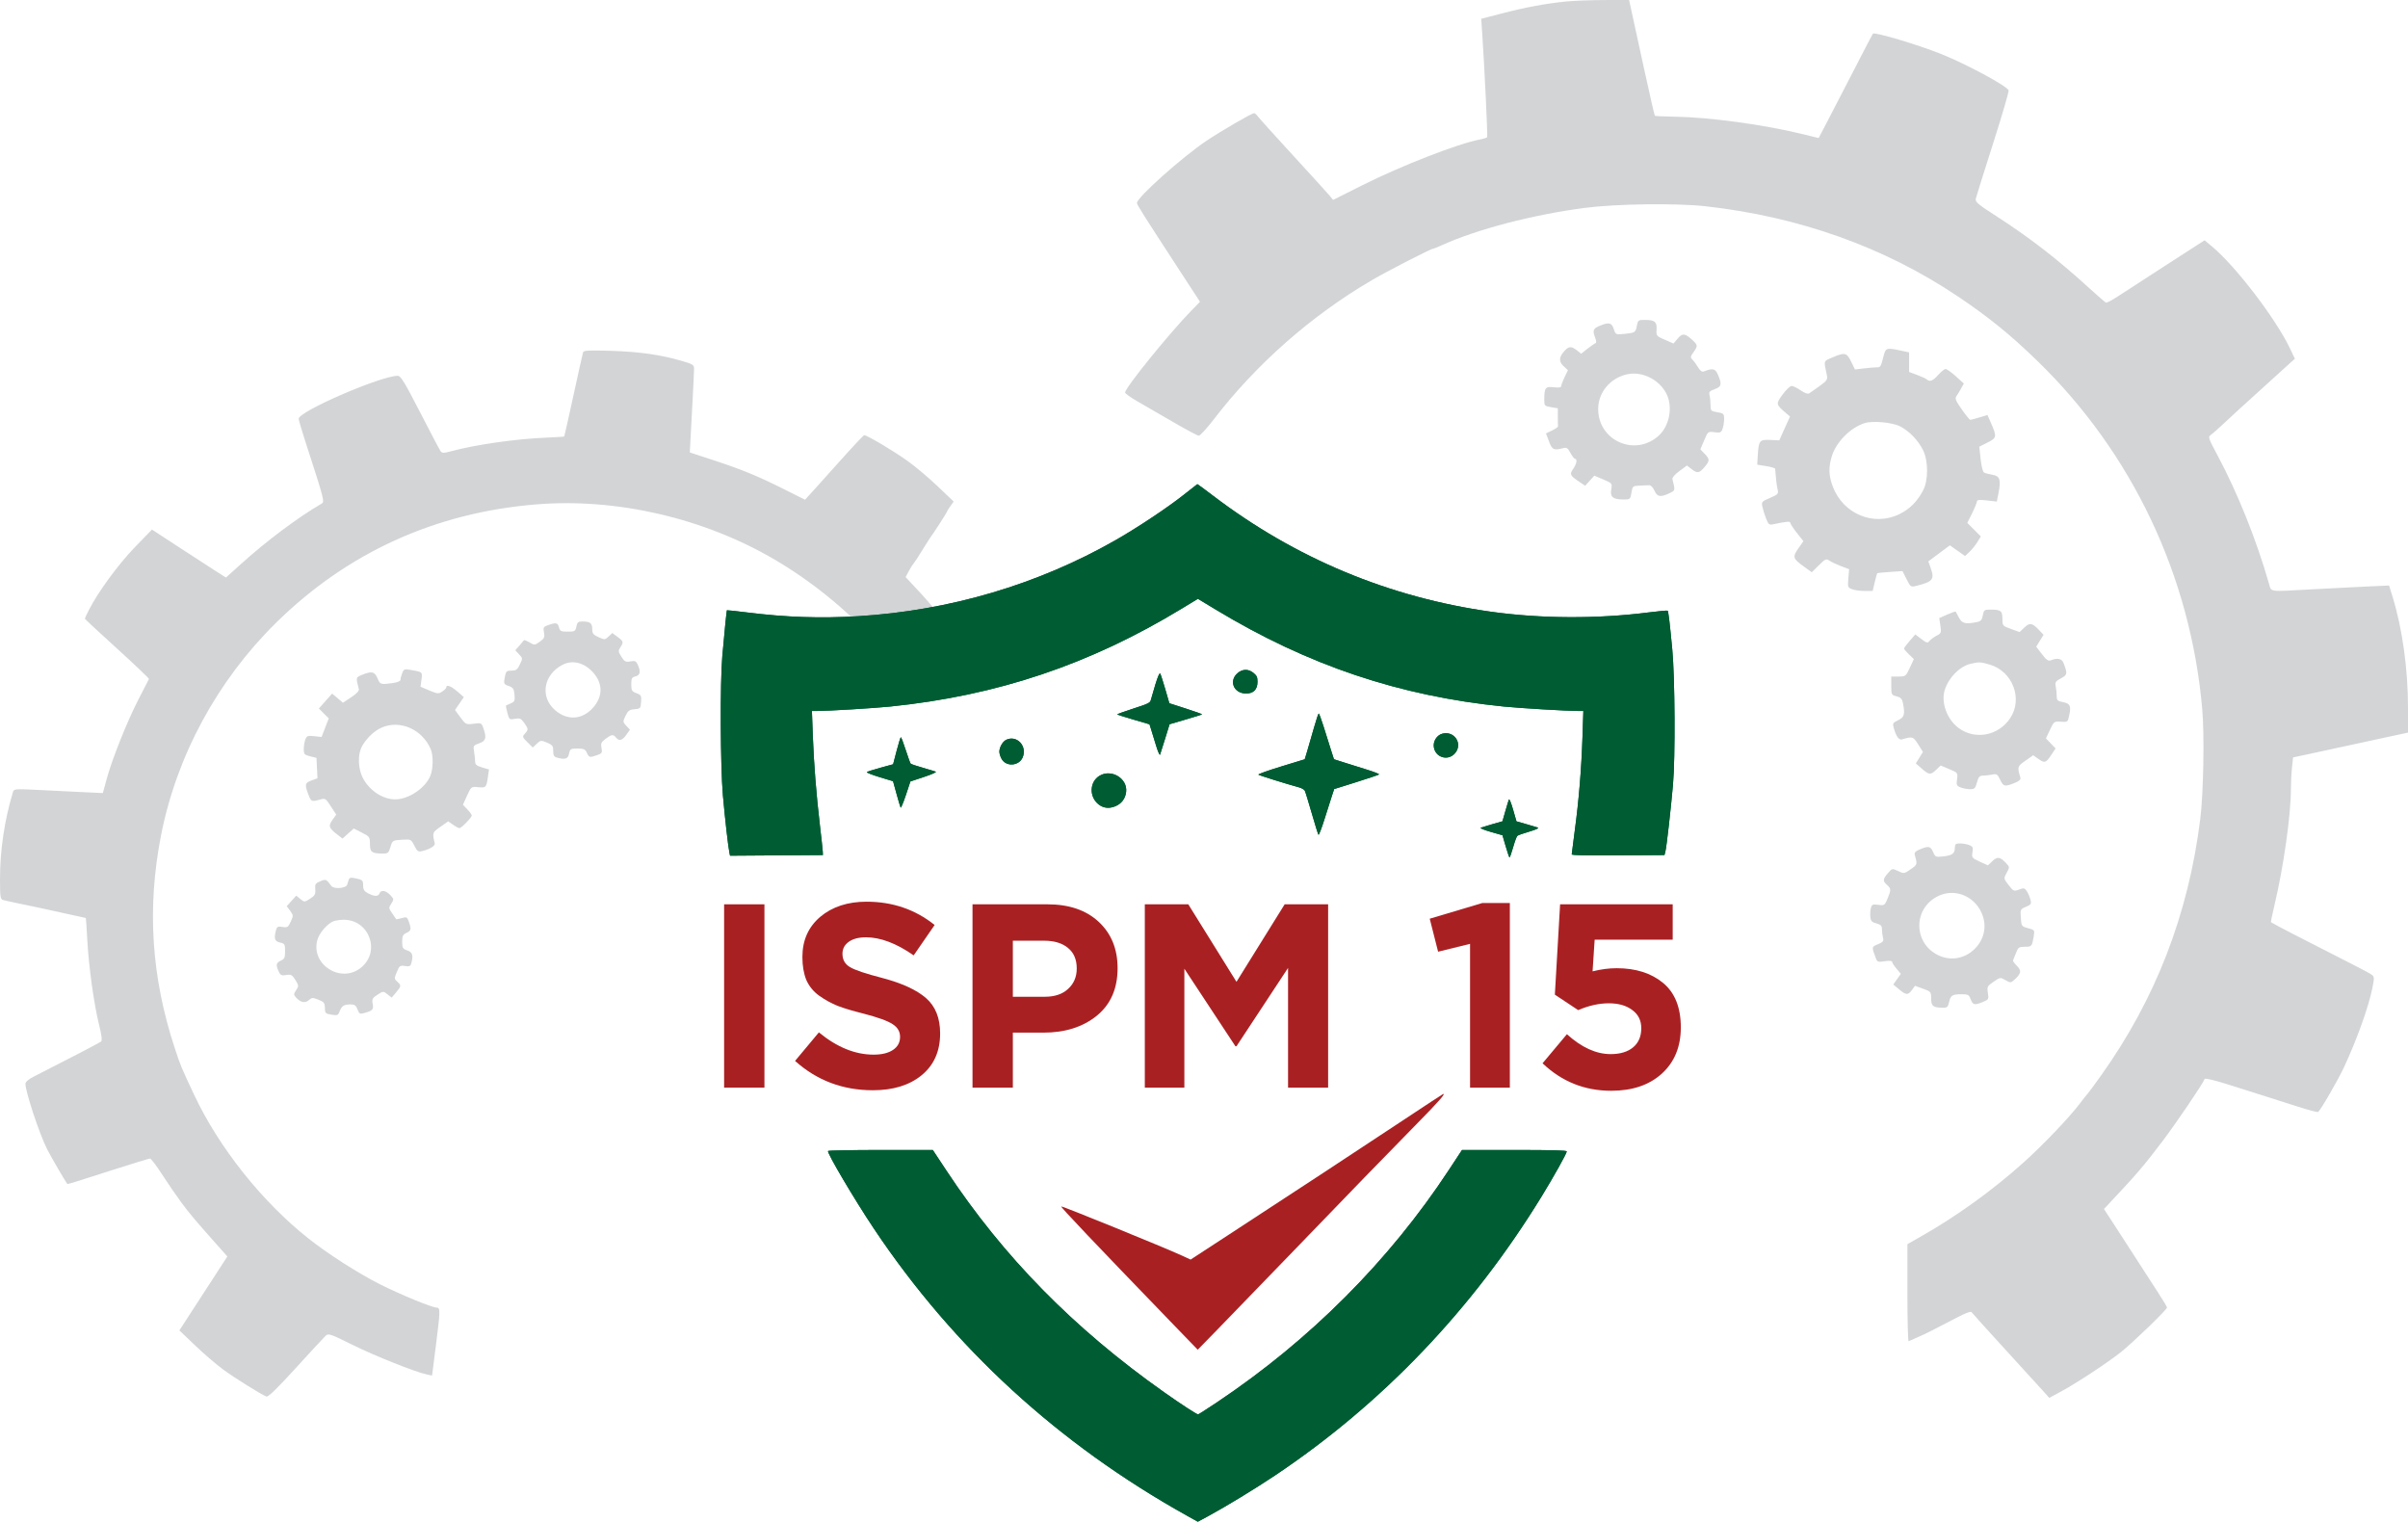 <svg width="204" height="129" viewBox="0 0 204 129" fill="none" xmlns="http://www.w3.org/2000/svg">
<g clip-path="url(#clip0_1835_1633)">
<path opacity="0.5" fill-rule="evenodd" clip-rule="evenodd" d="M132.693 0.125C131 0.29 129.184 0.628 127.184 1.15L125.485 1.593L125.579 2.971C125.759 5.611 126.041 11.526 125.99 11.617C125.963 11.667 125.696 11.754 125.399 11.81C123.528 12.16 118.724 14.029 115.375 15.711L112.937 16.935L112.672 16.609C112.527 16.43 111.134 14.896 109.576 13.201C108.019 11.505 106.66 9.999 106.556 9.853C106.453 9.707 106.31 9.588 106.238 9.588C106.046 9.588 103.462 11.088 102.216 11.923C100.137 13.315 96.321 16.726 96.321 17.192C96.321 17.35 96.744 18.019 100.079 23.136L101.66 25.562L100.946 26.294C99.063 28.225 95.315 32.853 95.315 33.247C95.315 33.331 95.784 33.669 96.357 33.998C96.93 34.327 98.288 35.112 99.373 35.742C100.459 36.372 101.438 36.897 101.549 36.908C101.66 36.919 102.227 36.307 102.81 35.547C106.408 30.857 111.067 26.751 116.212 23.738C117.56 22.948 121.217 21.07 121.406 21.07C121.456 21.07 121.783 20.939 122.135 20.779C125.113 19.424 129.817 18.195 134.253 17.611C136.879 17.265 142.01 17.195 144.482 17.471C152.419 18.356 159.643 20.934 165.845 25.094C168.468 26.854 170.263 28.308 172.566 30.538C180.639 38.358 185.599 48.83 186.571 60.106C186.76 62.299 186.671 67.218 186.403 69.364C185.392 77.46 182.627 84.608 177.994 91.106C177.403 91.935 176.879 92.646 176.83 92.685C176.781 92.725 176.498 93.08 176.201 93.475C175.311 94.656 173.122 96.95 171.438 98.465C168.81 100.828 165.746 103.036 162.706 104.757L161.593 105.387L161.591 109.525C161.591 111.801 161.638 113.639 161.698 113.61C161.757 113.581 162.083 113.438 162.423 113.293C163.051 113.024 163.986 112.556 165.879 111.561C166.519 111.225 166.971 111.064 167.029 111.152C167.082 111.231 168.33 112.614 169.804 114.226C171.278 115.837 172.737 117.438 173.047 117.783L173.611 118.41L174.609 117.87C175.958 117.14 178.561 115.426 179.704 114.514C180.724 113.699 183.586 110.931 183.586 110.758C183.586 110.699 183.246 110.132 182.831 109.497C182.416 108.863 181.775 107.872 181.407 107.296C181.039 106.719 180.176 105.384 179.49 104.329L178.242 102.411L178.665 101.961C181.023 99.454 181.601 98.779 183.174 96.704C184.402 95.082 186.646 91.771 186.772 91.395C186.802 91.304 187.651 91.51 188.906 91.911C190.052 92.277 191.475 92.728 192.068 92.912C192.661 93.095 193.849 93.474 194.708 93.753C195.567 94.032 196.321 94.229 196.383 94.191C196.581 94.069 198.067 91.501 198.586 90.386C199.686 88.024 200.677 85.248 200.99 83.658C201.157 82.809 201.15 82.726 200.901 82.544C200.753 82.436 199.336 81.695 197.751 80.898C195.437 79.733 192.597 78.26 192.389 78.116C192.368 78.102 192.511 77.414 192.707 76.587C193.457 73.418 194.076 69.05 194.079 66.909C194.08 66.348 194.121 65.5 194.171 65.024L194.262 64.159L195.429 63.911C196.071 63.776 197.405 63.486 198.393 63.269C199.382 63.052 201.048 62.691 202.095 62.467L204 62.059V59.929C204 56.691 203.518 53.22 202.702 50.583L202.397 49.598L200.287 49.693C199.127 49.745 197.11 49.848 195.805 49.922C192.154 50.129 192.431 50.165 192.226 49.45C191.164 45.743 189.587 41.805 187.893 38.629C187.058 37.063 187.042 37.012 187.319 36.818C187.476 36.708 188.046 36.204 188.585 35.697C189.124 35.19 189.885 34.489 190.277 34.14C190.669 33.79 191.629 32.919 192.41 32.203C193.192 31.486 193.963 30.786 194.125 30.647L194.418 30.393L193.998 29.509C192.807 27.005 189.404 22.553 187.406 20.886L186.768 20.354L183.631 22.376C181.906 23.488 180.057 24.688 179.521 25.041C178.986 25.395 178.49 25.663 178.419 25.637C178.348 25.611 177.719 25.068 177.02 24.429C174.292 21.935 171.876 20.069 168.945 18.192C167.589 17.323 167.327 17.098 167.38 16.848C167.416 16.684 168.072 14.587 168.839 12.19C169.606 9.792 170.202 7.751 170.165 7.654C170.021 7.28 166.619 5.445 164.465 4.58C162.5 3.791 158.806 2.69 158.666 2.852C158.636 2.886 157.915 4.271 157.063 5.928C156.211 7.586 155.19 9.561 154.793 10.316L154.073 11.691L152.692 11.355C149.407 10.555 144.799 9.928 141.899 9.885C140.993 9.872 140.225 9.835 140.194 9.804C140.163 9.773 139.76 8.016 139.299 5.9C138.838 3.785 138.397 1.763 138.319 1.407C138.241 1.052 138.14 0.59 138.096 0.381L138.014 0L135.965 0.003C134.838 0.004 133.366 0.059 132.693 0.125ZM138.668 27.607C138.562 28.171 138.522 28.195 137.551 28.288C136.888 28.351 136.869 28.342 136.713 27.868C136.532 27.321 136.308 27.271 135.514 27.602C134.96 27.833 134.904 27.99 135.146 28.628C135.248 28.894 135.25 29.045 135.155 29.077C135.075 29.103 134.772 29.314 134.482 29.544L133.954 29.962L133.592 29.678C133.126 29.312 132.917 29.32 132.55 29.714C132.066 30.232 132.039 30.625 132.461 31.016L132.832 31.359L132.547 31.948C132.39 32.272 132.262 32.613 132.262 32.706C132.262 32.821 132.059 32.852 131.627 32.804C130.917 32.724 130.83 32.839 130.827 33.866C130.825 34.368 130.851 34.396 131.4 34.489L131.975 34.586V35.291C131.975 35.678 131.984 36.044 131.995 36.103C132.006 36.162 131.78 36.324 131.494 36.462L130.973 36.713L131.23 37.395C131.497 38.106 131.622 38.166 132.412 37.964C132.723 37.885 132.817 37.944 133.045 38.368C133.193 38.642 133.368 38.866 133.435 38.866C133.647 38.866 133.565 39.311 133.279 39.713C132.956 40.165 133.006 40.279 133.745 40.778L134.293 41.147L134.679 40.719L135.066 40.291L135.828 40.615C136.587 40.937 136.589 40.94 136.5 41.47C136.392 42.103 136.653 42.31 137.554 42.31C138.103 42.31 138.122 42.293 138.212 41.736C138.3 41.183 138.325 41.161 138.877 41.138C139.192 41.125 139.563 41.109 139.702 41.102C139.854 41.095 140.035 41.275 140.159 41.557C140.394 42.089 140.67 42.14 141.416 41.787C141.936 41.54 141.93 41.567 141.683 40.588C141.651 40.461 141.893 40.18 142.273 39.902L142.917 39.432L143.288 39.723C143.787 40.115 143.96 40.091 144.397 39.572C144.859 39.025 144.86 38.904 144.41 38.436L144.051 38.062L144.373 37.301C144.693 36.545 144.698 36.541 145.244 36.614C145.728 36.679 145.809 36.646 145.928 36.332C146.002 36.137 146.063 35.761 146.063 35.496C146.063 35.048 146.025 35.01 145.488 34.919C144.94 34.827 144.913 34.797 144.911 34.297C144.91 34.007 144.872 33.632 144.826 33.462C144.758 33.207 144.834 33.12 145.26 32.967C145.84 32.757 145.887 32.564 145.551 31.763C145.322 31.213 145.119 31.164 144.335 31.467C144.192 31.523 144.029 31.404 143.863 31.124C143.723 30.888 143.51 30.597 143.389 30.475C143.19 30.277 143.198 30.213 143.466 29.838C143.848 29.302 143.842 29.233 143.368 28.796C142.752 28.228 142.528 28.206 142.129 28.679L141.775 29.099L141.04 28.78C140.327 28.47 140.306 28.444 140.34 27.914C140.382 27.262 140.19 27.103 139.358 27.099C138.79 27.097 138.759 27.12 138.668 27.607ZM159.576 30.147C159.333 31.094 159.319 31.116 158.971 31.117C158.79 31.118 158.306 31.159 157.895 31.208L157.148 31.297L156.824 30.633C156.451 29.865 156.289 29.828 155.242 30.278C154.454 30.616 154.496 30.48 154.772 31.798C154.844 32.144 154.769 32.256 154.161 32.695C153.779 32.971 153.382 33.251 153.278 33.317C153.156 33.394 152.895 33.304 152.551 33.066C152.256 32.862 151.91 32.694 151.782 32.694C151.655 32.694 151.312 33.019 151.021 33.416C150.439 34.206 150.446 34.253 151.262 34.954L151.645 35.282L151.19 36.291L150.736 37.3L149.958 37.267C149.06 37.227 148.995 37.31 148.915 38.59L148.867 39.36L149.622 39.483C150.037 39.55 150.38 39.649 150.384 39.702C150.443 40.502 150.513 41.092 150.59 41.438C150.678 41.841 150.644 41.88 149.948 42.179C149.243 42.482 149.216 42.513 149.309 42.941C149.362 43.186 149.504 43.635 149.624 43.939C149.828 44.452 149.874 44.484 150.29 44.396C151.359 44.169 151.67 44.144 151.67 44.288C151.67 44.37 151.92 44.753 152.225 45.138L152.78 45.839L152.347 46.463C151.841 47.192 151.881 47.317 152.847 48.011L153.491 48.474L154.086 47.885C154.648 47.33 154.701 47.308 155.009 47.507C155.189 47.623 155.632 47.829 155.994 47.966L156.652 48.214L156.587 48.991C156.526 49.727 156.543 49.775 156.909 49.914C157.122 49.994 157.6 50.06 157.971 50.06H158.647L158.823 49.321C158.919 48.914 159.016 48.567 159.036 48.55C159.057 48.533 159.546 48.486 160.123 48.447L161.173 48.375L161.52 49.06C161.857 49.723 161.883 49.741 162.34 49.628C163.765 49.275 163.915 49.08 163.544 48.054L163.363 47.554L164.275 46.873L165.187 46.193L165.831 46.646L166.475 47.099L166.845 46.752C167.048 46.562 167.349 46.188 167.513 45.923L167.812 45.44L167.239 44.868L166.665 44.295L167.07 43.482C167.293 43.035 167.477 42.585 167.48 42.483C167.483 42.34 167.683 42.318 168.324 42.391L169.165 42.486L169.311 41.75C169.533 40.629 169.425 40.316 168.781 40.213C168.485 40.166 168.166 40.08 168.073 40.022C167.979 39.965 167.853 39.45 167.792 38.878L167.681 37.839L168.386 37.482C169.173 37.084 169.185 37 168.636 35.755L168.372 35.155L167.69 35.36C167.314 35.473 166.965 35.565 166.915 35.565C166.864 35.565 166.541 35.167 166.198 34.681C165.694 33.968 165.605 33.753 165.736 33.569C165.826 33.443 166.006 33.149 166.136 32.915L166.373 32.489L165.693 31.874C165.319 31.536 164.928 31.259 164.826 31.259C164.723 31.259 164.44 31.485 164.197 31.762C163.753 32.267 163.489 32.37 163.236 32.139C163.161 32.071 162.792 31.901 162.416 31.761L161.734 31.507V30.678V29.848L161.008 29.692C159.827 29.44 159.751 29.464 159.576 30.147ZM49.396 29.841C49.361 29.95 48.996 31.589 48.584 33.484C48.172 35.378 47.819 36.947 47.8 36.971C47.78 36.994 47.099 37.039 46.286 37.072C43.741 37.172 40.36 37.653 38.252 38.215C37.563 38.398 37.455 38.397 37.318 38.206C37.233 38.087 36.452 36.605 35.582 34.912C34.291 32.397 33.947 31.833 33.703 31.833C32.267 31.833 25.302 34.851 25.302 35.472C25.302 35.57 25.563 36.455 25.882 37.438C27.486 42.386 27.517 42.504 27.241 42.665C25.224 43.839 22.6 45.804 20.39 47.798L19.143 48.923L18.305 48.39C17.844 48.097 16.434 47.183 15.171 46.358L12.874 44.859L11.424 46.355C10.03 47.793 8.307 50.144 7.542 51.651C7.347 52.034 7.188 52.373 7.188 52.405C7.188 52.437 8.419 53.581 9.923 54.947C11.428 56.313 12.64 57.47 12.619 57.517C12.597 57.565 12.208 58.322 11.754 59.2C10.784 61.075 9.503 64.273 9.041 65.976L8.713 67.18L6.764 67.087C5.693 67.035 3.998 66.952 2.999 66.902C1.299 66.818 1.177 66.829 1.1 67.083C0.378 69.478 0 72.014 0 74.475C0 75.957 0.03 76.17 0.252 76.235C0.39 76.276 0.988 76.408 1.581 76.529C2.728 76.762 3.699 76.972 5.888 77.458C6.635 77.624 7.257 77.759 7.27 77.759C7.283 77.759 7.338 78.583 7.393 79.589C7.519 81.884 7.954 85.031 8.385 86.77C8.614 87.694 8.669 88.14 8.563 88.227C8.435 88.331 5.441 89.89 2.839 91.207C2.424 91.417 2.156 91.649 2.156 91.799C2.156 92.487 3.326 96.022 3.993 97.35C4.286 97.931 5.53 100.073 5.69 100.27C5.738 100.328 5.747 100.325 9.618 99.081C11.232 98.563 12.623 98.139 12.709 98.14C12.796 98.14 13.251 98.737 13.721 99.467C14.191 100.197 14.933 101.278 15.369 101.869C16.073 102.821 16.57 103.408 18.723 105.827L19.261 106.431L17.229 109.563L15.198 112.695L16.527 113.966C17.258 114.665 18.319 115.578 18.884 115.993C19.868 116.718 22.118 118.122 22.572 118.296C22.722 118.353 23.493 117.605 25.065 115.876C26.316 114.5 27.454 113.271 27.593 113.145C27.827 112.934 27.995 112.991 29.845 113.909C31.73 114.845 35.197 116.227 36.164 116.428L36.604 116.52L36.92 114.039C37.302 111.052 37.309 110.769 37.008 110.769C36.617 110.769 33.885 109.646 32.183 108.785C30.306 107.836 27.759 106.202 26.093 104.879C22.18 101.77 18.552 97.207 16.457 92.757C15.344 90.393 15.298 90.283 14.813 88.81C12.822 82.766 12.441 76.926 13.638 70.785C14.951 64.048 18.409 57.652 23.383 52.757C29.421 46.814 36.859 43.427 45.413 42.727C52.237 42.168 59.639 43.883 65.651 47.415C69.54 49.7 73.156 52.86 75.62 56.128C76.133 56.81 76.61 57.37 76.68 57.374C76.837 57.381 81.499 54.752 81.508 54.65C81.523 54.457 79.213 51.558 78.038 50.296L76.721 48.882L76.997 48.369C77.148 48.087 77.338 47.788 77.417 47.703C77.496 47.618 77.817 47.129 78.129 46.616C78.442 46.103 78.749 45.618 78.811 45.539C79.041 45.246 80.22 43.418 80.22 43.354C80.22 43.317 80.349 43.107 80.506 42.886L80.792 42.485L79.447 41.202C78.708 40.496 77.56 39.529 76.897 39.053C75.701 38.195 73.433 36.847 73.216 36.866C73.154 36.872 72.36 37.709 71.45 38.727C70.541 39.745 69.438 40.972 68.999 41.455L68.202 42.332L66.34 41.4C64.132 40.295 62.826 39.762 60.309 38.938L58.44 38.326L58.475 37.627C58.495 37.243 58.576 35.733 58.655 34.273C58.734 32.813 58.799 31.451 58.799 31.245C58.799 30.907 58.705 30.846 57.757 30.571C55.948 30.046 54.201 29.797 51.793 29.719C49.887 29.657 49.448 29.68 49.396 29.841ZM137.834 31.707C136.417 32.026 135.407 33.231 135.394 34.617C135.37 37.351 138.572 38.743 140.564 36.864C141.399 36.076 141.703 34.596 141.252 33.517C140.711 32.224 139.169 31.407 137.834 31.707ZM157.958 35.844C156.747 36.233 155.546 37.454 155.18 38.667C154.901 39.592 154.925 40.296 155.265 41.204C156.141 43.539 158.73 44.617 160.907 43.554C161.785 43.125 162.415 42.497 162.915 41.553C163.373 40.689 163.373 39.057 162.915 38.13C162.503 37.294 161.75 36.514 160.971 36.115C160.304 35.774 158.641 35.624 157.958 35.844ZM167.981 52.126C167.906 52.524 167.809 52.629 167.453 52.7C166.508 52.889 166.211 52.813 165.96 52.321C165.829 52.064 165.704 51.833 165.681 51.806C165.658 51.78 165.335 51.893 164.964 52.057L164.288 52.355L164.384 52.994C164.475 53.594 164.455 53.646 164.067 53.846C163.84 53.964 163.569 54.162 163.465 54.287C163.295 54.491 163.224 54.474 162.768 54.127L162.259 53.739L161.781 54.292C161.518 54.596 161.302 54.886 161.302 54.937C161.302 54.988 161.491 55.21 161.72 55.429L162.138 55.829L161.795 56.569C161.461 57.29 161.437 57.308 160.838 57.308H160.224V58.088C160.224 58.842 160.24 58.872 160.673 58.984C161.024 59.075 161.142 59.199 161.212 59.55C161.403 60.502 161.333 60.757 160.807 61.007C160.355 61.222 160.323 61.278 160.432 61.659C160.641 62.387 160.872 62.708 161.131 62.632C162.029 62.366 162.079 62.382 162.5 63.05L162.907 63.695L162.606 64.181L162.305 64.666L162.815 65.113C163.431 65.653 163.552 65.662 164.033 65.202L164.408 64.843L165.139 65.151C165.863 65.457 165.869 65.465 165.796 66.009C165.729 66.503 165.761 66.573 166.109 66.705C166.322 66.786 166.684 66.852 166.913 66.852C167.277 66.852 167.349 66.78 167.484 66.278C167.609 65.816 167.705 65.704 167.975 65.704C168.16 65.704 168.51 65.664 168.754 65.615C169.157 65.535 169.221 65.575 169.446 66.046C169.726 66.633 169.833 66.658 170.648 66.332C171.066 66.165 171.211 66.034 171.161 65.866C170.889 64.948 170.896 64.925 171.583 64.442L172.246 63.975L172.655 64.265C173.218 64.665 173.319 64.639 173.758 63.977L174.142 63.398L173.735 62.974L173.328 62.55L173.669 61.821C174.005 61.107 174.022 61.094 174.593 61.135C175.17 61.177 175.176 61.172 175.302 60.579C175.469 59.786 175.371 59.588 174.756 59.472C174.309 59.389 174.241 59.322 174.241 58.97C174.241 58.746 174.204 58.378 174.159 58.151C174.087 57.789 174.141 57.705 174.599 57.46C175.148 57.167 175.164 57.074 174.819 56.166C174.675 55.788 174.313 55.709 173.747 55.93C173.525 56.017 173.369 55.91 172.986 55.408L172.504 54.778L172.814 54.276L173.125 53.775L172.784 53.411C172.175 52.76 171.959 52.716 171.504 53.151L171.097 53.54L170.369 53.279C169.651 53.021 169.641 53.009 169.641 52.415C169.641 51.739 169.51 51.639 168.629 51.639C168.11 51.639 168.066 51.672 167.981 52.126ZM48.829 53.074C48.749 53.476 48.7 53.505 48.095 53.505C47.524 53.505 47.437 53.462 47.357 53.146C47.257 52.746 47.117 52.715 46.453 52.946C46.036 53.091 46.005 53.145 46.085 53.573C46.161 53.98 46.115 54.083 45.73 54.356C45.301 54.661 45.276 54.663 44.86 54.418C44.624 54.279 44.413 54.194 44.391 54.23C44.369 54.265 44.194 54.472 44.002 54.689L43.654 55.083L43.973 55.423C44.286 55.755 44.287 55.774 44.044 56.284C43.834 56.723 43.722 56.806 43.336 56.806C42.937 56.806 42.866 56.864 42.788 57.254C42.653 57.927 42.664 57.957 43.115 58.114C43.467 58.236 43.54 58.35 43.587 58.841C43.636 59.353 43.599 59.442 43.278 59.578C43.078 59.664 42.893 59.747 42.868 59.762C42.843 59.778 42.895 60.058 42.983 60.384C43.137 60.958 43.159 60.975 43.62 60.889C44.036 60.811 44.138 60.855 44.404 61.228C44.773 61.746 44.777 61.804 44.467 62.146C44.237 62.4 44.248 62.438 44.679 62.868L45.133 63.322L45.473 63.003C45.797 62.7 45.838 62.695 46.34 62.904C46.799 63.096 46.867 63.187 46.867 63.608C46.867 63.988 46.936 64.11 47.19 64.178C47.887 64.365 48.121 64.287 48.211 63.838C48.291 63.439 48.343 63.407 48.925 63.407C49.455 63.407 49.578 63.463 49.716 63.766C49.902 64.173 49.956 64.186 50.587 63.966C51 63.822 51.035 63.765 50.958 63.355C50.885 62.968 50.937 62.855 51.308 62.58C51.821 62.202 51.947 62.187 52.186 62.475C52.457 62.801 52.709 62.736 53.055 62.25L53.369 61.81L53.058 61.48C52.756 61.159 52.754 61.135 52.993 60.635C53.199 60.205 53.322 60.114 53.755 60.078C54.246 60.037 54.273 60.007 54.313 59.459C54.352 58.932 54.318 58.868 53.918 58.718C53.529 58.571 53.48 58.488 53.48 57.969C53.48 57.466 53.53 57.373 53.839 57.295C54.238 57.195 54.297 56.891 54.031 56.308C53.887 55.993 53.798 55.953 53.406 56.026C53.002 56.102 52.913 56.055 52.645 55.634C52.373 55.205 52.364 55.125 52.552 54.838C52.842 54.396 52.822 54.321 52.317 53.949L51.874 53.621L51.557 53.918C51.252 54.204 51.222 54.206 50.707 53.973C50.254 53.768 50.173 53.663 50.173 53.275C50.173 52.782 49.986 52.644 49.317 52.644C48.986 52.644 48.9 52.719 48.829 53.074ZM47.657 56.313C46.031 57.156 45.727 59.048 47.038 60.168C48.069 61.049 49.315 60.972 50.222 59.97C51.074 59.028 51.092 57.924 50.27 56.989C49.512 56.128 48.514 55.87 47.657 56.313ZM166.947 56.228C166.025 56.446 165.1 57.377 164.758 58.431C164.418 59.476 164.928 60.91 165.903 61.648C167.305 62.71 169.302 62.337 170.304 60.826C171.389 59.187 170.505 56.871 168.576 56.299C167.8 56.069 167.644 56.062 166.947 56.228ZM34.071 57.023C33.992 57.23 33.928 57.482 33.928 57.585C33.928 57.698 33.665 57.807 33.261 57.862C32.243 58.002 32.203 57.989 31.978 57.451C31.741 56.884 31.481 56.827 30.673 57.164C30.132 57.389 30.139 57.359 30.403 58.384C30.437 58.517 30.189 58.777 29.756 59.062L29.054 59.525L28.595 59.139L28.135 58.754L27.575 59.385L27.014 60.015L27.433 60.434L27.852 60.853L27.548 61.64L27.243 62.428L26.622 62.36C26.066 62.299 25.988 62.329 25.867 62.644C25.794 62.837 25.734 63.206 25.734 63.463C25.734 63.884 25.787 63.944 26.273 64.064L26.812 64.197L26.854 65.063L26.896 65.929L26.375 66.117C25.815 66.319 25.794 66.468 26.187 67.462C26.358 67.893 26.45 67.919 27.121 67.727C27.553 67.604 27.593 67.629 28.029 68.301L28.485 69.004L28.164 69.454C27.8 69.964 27.858 70.141 28.569 70.688L29.016 71.032L29.492 70.607L29.969 70.181L30.655 70.528C31.315 70.863 31.34 70.898 31.34 71.502C31.34 72.187 31.496 72.3 32.449 72.304C32.861 72.305 32.928 72.246 33.079 71.744C33.245 71.188 33.257 71.181 34.035 71.134C34.82 71.086 34.823 71.087 35.103 71.637C35.352 72.125 35.43 72.177 35.771 72.093C36.418 71.932 36.878 71.651 36.83 71.444C36.62 70.521 36.618 70.524 37.305 70.041L37.971 69.572L38.38 69.862C38.605 70.022 38.847 70.153 38.918 70.153C39.084 70.153 39.966 69.248 39.966 69.077C39.966 69.007 39.797 68.773 39.591 68.558L39.216 68.167L39.569 67.396C39.921 66.629 39.926 66.625 40.503 66.68C41.171 66.744 41.199 66.716 41.33 65.838L41.428 65.183L40.841 65.007C40.385 64.87 40.253 64.76 40.252 64.514C40.251 64.34 40.212 63.961 40.164 63.674C40.081 63.175 40.102 63.142 40.597 62.963C41.169 62.757 41.239 62.509 40.953 61.691C40.794 61.235 40.773 61.225 40.126 61.305C39.476 61.385 39.454 61.375 39.005 60.766L38.548 60.144L38.921 59.596L39.294 59.048L38.744 58.572C38.211 58.112 37.81 57.963 37.81 58.224C37.81 58.294 37.655 58.453 37.465 58.577C37.146 58.786 37.064 58.779 36.372 58.487L35.624 58.171L35.706 57.569C35.797 56.91 35.805 56.917 34.754 56.74C34.266 56.657 34.2 56.685 34.071 57.023ZM32.347 61.627C31.746 61.887 31.145 62.437 30.728 63.109C30.266 63.855 30.304 65.167 30.814 66.035C31.405 67.043 32.475 67.713 33.493 67.713C34.608 67.713 36.019 66.769 36.452 65.734C36.705 65.13 36.722 63.995 36.486 63.45C35.764 61.779 33.898 60.956 32.347 61.627ZM165.613 71.767C165.609 72.295 165.417 72.452 164.67 72.538C163.985 72.618 163.956 72.606 163.77 72.176C163.554 71.675 163.382 71.64 162.653 71.944C162.279 72.1 162.163 72.224 162.215 72.41C162.445 73.233 162.445 73.234 161.871 73.631C161.315 74.017 161.295 74.019 160.803 73.785C160.303 73.547 160.3 73.548 159.939 73.966C159.502 74.474 159.491 74.623 159.865 74.961C160.215 75.277 160.218 75.372 159.906 76.126C159.669 76.697 159.64 76.716 159.123 76.647C158.642 76.583 158.576 76.613 158.495 76.935C158.445 77.132 158.426 77.476 158.452 77.698C158.489 78.017 158.597 78.127 158.966 78.222C159.349 78.32 159.434 78.412 159.435 78.732C159.436 78.947 159.476 79.268 159.524 79.446C159.596 79.715 159.525 79.805 159.095 79.984C158.556 80.209 158.556 80.208 158.895 81.109C159.039 81.494 159.082 81.511 159.672 81.423C160.049 81.367 160.296 81.386 160.296 81.471C160.296 81.549 160.463 81.81 160.667 82.052L161.037 82.492L160.714 82.944L160.392 83.397L160.883 83.803C161.489 84.305 161.639 84.313 161.973 83.862L162.237 83.506L162.92 83.753C163.585 83.994 163.603 84.016 163.603 84.594C163.603 85.231 163.774 85.359 164.633 85.364C164.95 85.365 165.035 85.285 165.119 84.899C165.246 84.316 165.389 84.222 166.167 84.22C166.728 84.218 166.806 84.26 166.953 84.648C167.137 85.135 167.284 85.166 167.995 84.87C168.472 84.671 168.492 84.634 168.408 84.109C168.324 83.59 168.353 83.535 168.887 83.165C169.448 82.778 169.461 82.776 169.896 83.025C170.322 83.269 170.348 83.267 170.649 82.996C171.234 82.467 171.279 82.226 170.869 81.816C170.663 81.611 170.513 81.406 170.536 81.359C170.558 81.313 170.67 81.033 170.784 80.737C170.974 80.245 171.039 80.199 171.543 80.199C172.124 80.199 172.152 80.167 172.294 79.309C172.381 78.789 172.371 78.775 171.816 78.626C171.261 78.476 171.248 78.458 171.2 77.744C171.151 77.035 171.163 77.01 171.633 76.814C172.061 76.635 172.105 76.568 172.019 76.217C171.965 76 171.828 75.678 171.715 75.503C171.541 75.235 171.449 75.206 171.14 75.323C170.607 75.526 170.576 75.514 170.139 74.941C169.74 74.42 169.74 74.419 170 73.937C170.253 73.469 170.252 73.445 169.988 73.154C169.466 72.578 169.216 72.532 168.795 72.936L168.409 73.304L167.718 72.986C167.059 72.684 167.03 72.646 167.103 72.194C167.17 71.784 167.131 71.7 166.82 71.581C166.621 71.506 166.269 71.445 166.037 71.445C165.696 71.445 165.615 71.506 165.613 71.767ZM29.543 74.519C29.504 74.643 29.444 74.835 29.411 74.944C29.316 75.253 28.287 75.335 28.075 75.051C27.632 74.459 27.616 74.452 27.131 74.651C26.723 74.819 26.673 74.899 26.708 75.332C26.741 75.75 26.677 75.866 26.27 76.127C25.794 76.431 25.791 76.431 25.443 76.15L25.094 75.867L24.694 76.315L24.293 76.762L24.582 77.153C24.857 77.527 24.86 77.567 24.631 78.069C24.414 78.546 24.349 78.588 23.933 78.52C23.543 78.457 23.462 78.496 23.384 78.784C23.192 79.5 23.269 79.741 23.721 79.84C24.121 79.928 24.152 79.981 24.152 80.572C24.152 81.113 24.098 81.235 23.793 81.373C23.391 81.556 23.354 81.734 23.607 82.287C23.755 82.614 23.846 82.656 24.248 82.591C24.662 82.524 24.751 82.572 25.023 83.011C25.315 83.483 25.318 83.526 25.089 83.875C24.864 84.219 24.864 84.259 25.094 84.513C25.465 84.921 25.86 84.996 26.17 84.715C26.417 84.492 26.49 84.489 26.978 84.683C27.446 84.87 27.516 84.959 27.523 85.379C27.53 85.826 27.572 85.869 28.081 85.952C28.579 86.033 28.645 86.006 28.773 85.671C28.95 85.206 29.141 85.084 29.692 85.081C30.043 85.079 30.158 85.161 30.288 85.503C30.435 85.894 30.484 85.918 30.89 85.802C31.582 85.604 31.661 85.514 31.571 85.026C31.498 84.632 31.548 84.538 31.978 84.26C32.466 83.944 32.469 83.944 32.825 84.224L33.183 84.505L33.556 84.063C34.001 83.535 34.008 83.473 33.655 83.154C33.395 82.92 33.394 82.88 33.619 82.333C33.837 81.804 33.892 81.764 34.31 81.829C34.685 81.887 34.778 81.845 34.847 81.587C35.027 80.917 34.945 80.662 34.503 80.508C34.119 80.374 34.072 80.293 34.072 79.773C34.072 79.289 34.134 79.16 34.431 79.025C34.832 78.843 34.859 78.717 34.637 78.081C34.495 77.672 34.453 77.65 34.036 77.77C33.789 77.84 33.579 77.883 33.568 77.865C33.556 77.846 33.404 77.623 33.228 77.369C32.923 76.929 32.92 76.891 33.151 76.539C33.383 76.185 33.38 76.156 33.06 75.817C32.686 75.418 32.275 75.356 32.151 75.678C32.045 75.953 31.726 75.952 31.189 75.674C30.867 75.508 30.765 75.355 30.765 75.037C30.765 74.564 30.73 74.531 30.082 74.392C29.723 74.315 29.599 74.344 29.543 74.519ZM164.249 75.879C162 76.918 162.065 80.026 164.355 80.982C166.468 81.863 168.707 79.78 167.984 77.605C167.449 75.997 165.721 75.198 164.249 75.879ZM28.238 78.042C27.717 78.252 27.04 79.046 26.882 79.633C26.32 81.714 28.887 83.339 30.579 81.972C32.281 80.597 31.277 77.875 29.081 77.912C28.782 77.917 28.403 77.975 28.238 78.042Z" fill="#A7AAAF"/>
<g clip-path="url(#clip1_1835_1633)">
<path fill-rule="evenodd" clip-rule="evenodd" d="M100.352 41.86C98.958 42.971 96.389 44.682 94.491 45.765C87.917 49.515 80.456 51.72 72.726 52.196C69.535 52.392 66.601 52.293 63.281 51.878C62.357 51.762 61.592 51.68 61.581 51.695C61.554 51.73 61.357 53.711 61.193 55.579C60.997 57.801 61.028 64.932 61.243 67.37C61.417 69.336 61.693 71.763 61.798 72.245L61.85 72.484L65.783 72.456L69.715 72.429L69.7 72.112C69.691 71.937 69.585 70.963 69.465 69.946C69.156 67.336 68.942 64.626 68.857 62.261L68.784 60.227H69.155C70.133 60.227 74.008 59.993 75.42 59.849C84.481 58.924 92.325 56.289 100.125 51.549L101.482 50.724L103.03 51.658C110.828 56.364 118.545 58.958 127.396 59.849C128.8 59.99 132.791 60.227 133.773 60.227H134.137L134.065 62.419C133.975 65.128 133.754 67.821 133.414 70.334C133.271 71.39 133.154 72.305 133.154 72.369C133.154 72.45 134.299 72.476 137.082 72.456L141.011 72.429L141.091 72.112C141.189 71.723 141.55 68.539 141.732 66.46C141.933 64.161 141.897 57.385 141.67 54.998C141.451 52.687 141.344 51.796 141.277 51.729C141.249 51.702 140.516 51.77 139.646 51.88C135.327 52.431 130.548 52.41 126.34 51.822C117.694 50.614 109.745 47.298 102.767 41.991C102.051 41.446 101.452 41.004 101.436 41.009C101.421 41.014 100.933 41.397 100.352 41.86ZM104.857 57.008C104.076 57.665 104.51 58.74 105.559 58.746C106.193 58.749 106.532 58.405 106.532 57.758C106.532 57.362 106.48 57.244 106.207 57.014C105.78 56.655 105.279 56.653 104.857 57.008ZM97.885 57.965C97.709 58.541 97.534 59.136 97.498 59.288C97.437 59.537 97.29 59.61 96.015 60.021C95.236 60.272 94.617 60.497 94.64 60.52C94.663 60.542 95.29 60.74 96.032 60.958L97.382 61.354L97.514 61.768C97.587 61.995 97.775 62.609 97.932 63.132C98.089 63.655 98.245 64.011 98.278 63.924C98.31 63.837 98.505 63.222 98.711 62.557L99.084 61.349L100.445 60.95C101.194 60.73 101.823 60.534 101.843 60.514C101.863 60.494 101.246 60.274 100.472 60.024L99.065 59.571L98.72 58.381C98.53 57.727 98.337 57.13 98.29 57.055C98.237 56.968 98.088 57.303 97.885 57.965ZM111.306 61.68C111.114 62.362 110.861 63.235 110.745 63.619L110.534 64.318L108.529 64.931C107.427 65.268 106.562 65.578 106.607 65.619C106.68 65.685 108.943 66.393 110.048 66.695C110.268 66.755 110.488 66.881 110.538 66.975C110.587 67.07 110.853 67.931 111.128 68.89C111.403 69.848 111.66 70.668 111.7 70.712C111.739 70.755 111.975 70.137 112.225 69.338C112.474 68.54 112.757 67.651 112.854 67.363L113.029 66.84L114.898 66.254C115.927 65.931 116.797 65.637 116.832 65.6C116.867 65.563 116.406 65.382 115.807 65.196C115.209 65.011 114.334 64.737 113.864 64.587L113.009 64.314L112.735 63.459C112.585 62.989 112.31 62.117 112.124 61.521C111.938 60.925 111.756 60.438 111.721 60.438C111.685 60.438 111.498 60.997 111.306 61.68ZM122.189 62.15C121.726 62.273 121.398 62.792 121.472 63.285C121.604 64.164 122.659 64.484 123.25 63.823C123.96 63.029 123.227 61.874 122.189 62.15ZM75.962 63.592L75.663 64.739L74.591 65.033C74.001 65.195 73.481 65.361 73.435 65.402C73.389 65.442 73.87 65.633 74.504 65.825L75.657 66.175L75.951 67.242C76.112 67.828 76.269 68.354 76.3 68.409C76.331 68.464 76.53 67.989 76.742 67.353L77.127 66.196L78.281 65.813C78.943 65.594 79.367 65.404 79.276 65.367C79.189 65.332 78.69 65.182 78.168 65.033C77.646 64.884 77.188 64.728 77.15 64.686C77.112 64.645 76.923 64.124 76.73 63.528C76.537 62.933 76.352 62.445 76.32 62.445C76.287 62.445 76.126 62.962 75.962 63.592ZM85.236 62.672C84.943 62.814 84.664 63.305 84.664 63.677C84.665 63.842 84.757 64.129 84.871 64.315C85.272 64.974 86.338 64.876 86.64 64.153C87.041 63.192 86.135 62.236 85.236 62.672ZM93.147 65.716C92.295 66.235 92.256 67.497 93.071 68.138C93.476 68.456 93.948 68.512 94.469 68.304C95.012 68.087 95.347 67.642 95.406 67.058C95.521 65.931 94.139 65.111 93.147 65.716ZM127.83 67.728C127.794 67.815 127.657 68.265 127.525 68.728L127.284 69.57L126.442 69.81C125.979 69.943 125.529 70.079 125.442 70.114C125.353 70.15 125.723 70.304 126.285 70.465L127.286 70.753L127.552 71.664C127.699 72.165 127.844 72.599 127.876 72.629C127.907 72.659 128.046 72.281 128.184 71.788C128.322 71.296 128.487 70.851 128.55 70.799C128.612 70.747 129.068 70.586 129.562 70.442C130.08 70.29 130.393 70.152 130.301 70.115C130.214 70.08 129.767 69.943 129.307 69.812L128.471 69.573L128.183 68.571C128.018 67.996 127.868 67.637 127.83 67.728ZM70.15 97.499C70.052 97.657 72.387 101.608 74.031 104.068C80.78 114.167 89.668 122.319 100.545 128.383L101.477 128.903L102.393 128.407C103.861 127.612 106.346 126.099 108.006 124.989C117.095 118.909 124.718 110.935 130.589 101.368C131.62 99.686 132.731 97.7 132.731 97.535C132.731 97.445 131.582 97.413 128.294 97.413H123.857L122.733 99.121C117.681 106.8 110.979 113.516 103.127 118.768C102.272 119.341 101.54 119.809 101.501 119.809C101.378 119.809 100.079 118.963 98.609 117.926C90.984 112.544 85.004 106.457 80.195 99.183L79.025 97.413H74.614C72.188 97.413 70.179 97.452 70.15 97.499Z" fill="#005D33"/>
<path fill-rule="evenodd" clip-rule="evenodd" d="M100.352 41.86C98.958 42.971 96.389 44.682 94.491 45.765C87.917 49.515 80.456 51.72 72.726 52.196C69.535 52.392 66.601 52.293 63.281 51.878C62.357 51.762 61.592 51.68 61.581 51.695C61.554 51.73 61.357 53.711 61.193 55.579C60.997 57.801 61.028 64.932 61.243 67.37C61.417 69.336 61.693 71.763 61.798 72.245L61.85 72.484L65.783 72.456L69.715 72.429L69.7 72.112C69.691 71.937 69.585 70.963 69.465 69.946C69.156 67.336 68.942 64.626 68.857 62.261L68.784 60.227H69.155C70.133 60.227 74.008 59.993 75.42 59.849C84.481 58.924 92.325 56.289 100.125 51.549L101.482 50.724L103.03 51.658C110.828 56.364 118.545 58.958 127.396 59.849C128.8 59.99 132.791 60.227 133.773 60.227H134.137L134.065 62.419C133.975 65.128 133.754 67.821 133.414 70.334C133.271 71.39 133.154 72.305 133.154 72.369C133.154 72.45 134.299 72.476 137.082 72.456L141.011 72.429L141.091 72.112C141.189 71.723 141.55 68.539 141.732 66.46C141.933 64.161 141.897 57.385 141.67 54.998C141.451 52.687 141.344 51.796 141.277 51.729C141.249 51.702 140.516 51.77 139.646 51.88C135.327 52.431 130.548 52.41 126.34 51.822C117.694 50.614 109.745 47.298 102.767 41.991C102.051 41.446 101.452 41.004 101.436 41.009C101.421 41.014 100.933 41.397 100.352 41.86ZM104.857 57.008C104.076 57.665 104.51 58.74 105.559 58.746C106.193 58.749 106.532 58.405 106.532 57.758C106.532 57.362 106.48 57.244 106.207 57.014C105.78 56.655 105.279 56.653 104.857 57.008ZM97.885 57.965C97.709 58.541 97.534 59.136 97.498 59.288C97.437 59.537 97.29 59.61 96.015 60.021C95.236 60.272 94.617 60.497 94.64 60.52C94.663 60.542 95.29 60.74 96.032 60.958L97.382 61.354L97.514 61.768C97.587 61.995 97.775 62.609 97.932 63.132C98.089 63.655 98.245 64.011 98.278 63.924C98.31 63.837 98.505 63.222 98.711 62.557L99.084 61.349L100.445 60.95C101.194 60.73 101.823 60.534 101.843 60.514C101.863 60.494 101.246 60.274 100.472 60.024L99.065 59.571L98.72 58.381C98.53 57.727 98.337 57.13 98.29 57.055C98.237 56.968 98.088 57.303 97.885 57.965ZM111.306 61.68C111.114 62.362 110.861 63.235 110.745 63.619L110.534 64.318L108.529 64.931C107.427 65.268 106.562 65.578 106.607 65.619C106.68 65.685 108.943 66.393 110.048 66.695C110.268 66.755 110.488 66.881 110.538 66.975C110.587 67.07 110.853 67.931 111.128 68.89C111.403 69.848 111.66 70.668 111.7 70.712C111.739 70.755 111.975 70.137 112.225 69.338C112.474 68.54 112.757 67.651 112.854 67.363L113.029 66.84L114.898 66.254C115.927 65.931 116.797 65.637 116.832 65.6C116.867 65.563 116.406 65.382 115.807 65.196C115.209 65.011 114.334 64.737 113.864 64.587L113.009 64.314L112.735 63.459C112.585 62.989 112.31 62.117 112.124 61.521C111.938 60.925 111.756 60.438 111.721 60.438C111.685 60.438 111.498 60.997 111.306 61.68ZM122.189 62.15C121.726 62.273 121.398 62.792 121.472 63.285C121.604 64.164 122.659 64.484 123.25 63.823C123.96 63.029 123.227 61.874 122.189 62.15ZM75.962 63.592L75.663 64.739L74.591 65.033C74.001 65.195 73.481 65.361 73.435 65.402C73.389 65.442 73.87 65.633 74.504 65.825L75.657 66.175L75.951 67.242C76.112 67.828 76.269 68.354 76.3 68.409C76.331 68.464 76.53 67.989 76.742 67.353L77.127 66.196L78.281 65.813C78.943 65.594 79.367 65.404 79.276 65.367C79.189 65.332 78.69 65.182 78.168 65.033C77.646 64.884 77.188 64.728 77.15 64.686C77.112 64.645 76.923 64.124 76.73 63.528C76.537 62.933 76.352 62.445 76.32 62.445C76.287 62.445 76.126 62.962 75.962 63.592ZM85.236 62.672C84.943 62.814 84.664 63.305 84.664 63.677C84.665 63.842 84.757 64.129 84.871 64.315C85.272 64.974 86.338 64.876 86.64 64.153C87.041 63.192 86.135 62.236 85.236 62.672ZM93.147 65.716C92.295 66.235 92.256 67.497 93.071 68.138C93.476 68.456 93.948 68.512 94.469 68.304C95.012 68.087 95.347 67.642 95.406 67.058C95.521 65.931 94.139 65.111 93.147 65.716ZM127.83 67.728C127.794 67.815 127.657 68.265 127.525 68.728L127.284 69.57L126.442 69.81C125.979 69.943 125.529 70.079 125.442 70.114C125.353 70.15 125.723 70.304 126.285 70.465L127.286 70.753L127.552 71.664C127.699 72.165 127.844 72.599 127.876 72.629C127.907 72.659 128.046 72.281 128.184 71.788C128.322 71.296 128.487 70.851 128.55 70.799C128.612 70.747 129.068 70.586 129.562 70.442C130.08 70.29 130.393 70.152 130.301 70.115C130.214 70.08 129.767 69.943 129.307 69.812L128.471 69.573L128.183 68.571C128.018 67.996 127.868 67.637 127.83 67.728ZM70.15 97.499C70.052 97.657 72.387 101.608 74.031 104.068C80.78 114.167 89.668 122.319 100.545 128.383L101.477 128.903L102.393 128.407C103.861 127.612 106.346 126.099 108.006 124.989C117.095 118.909 124.718 110.935 130.589 101.368C131.62 99.686 132.731 97.7 132.731 97.535C132.731 97.445 131.582 97.413 128.294 97.413H123.857L122.733 99.121C117.681 106.8 110.979 113.516 103.127 118.768C102.272 119.341 101.54 119.809 101.501 119.809C101.378 119.809 100.079 118.963 98.609 117.926C90.984 112.544 85.004 106.457 80.195 99.183L79.025 97.413H74.614C72.188 97.413 70.179 97.452 70.15 97.499Z" fill="#005D33"/>
<path d="M61.345 92.131V76.602H64.761V92.131H61.345Z" fill="#A92023"/>
<path d="M73.945 92.353C71.401 92.353 69.204 91.525 67.356 89.868L69.374 87.45C70.898 88.707 72.443 89.336 74.011 89.336C74.706 89.336 75.254 89.203 75.653 88.936C76.052 88.67 76.252 88.3 76.252 87.827C76.252 87.383 76.045 87.028 75.631 86.762C75.216 86.481 74.381 86.178 73.124 85.853C72.236 85.631 71.519 85.416 70.972 85.209C70.425 84.987 69.9 84.699 69.397 84.344C68.909 83.989 68.546 83.545 68.31 83.013C68.088 82.466 67.977 81.815 67.977 81.061C67.977 79.656 68.48 78.524 69.485 77.666C70.506 76.808 71.815 76.38 73.412 76.38C75.616 76.38 77.538 77.038 79.18 78.354L77.405 80.927C75.941 79.907 74.595 79.397 73.368 79.397C72.732 79.397 72.236 79.53 71.881 79.796C71.541 80.047 71.371 80.38 71.371 80.794C71.371 81.297 71.586 81.674 72.014 81.926C72.443 82.177 73.346 82.481 74.721 82.835C76.407 83.279 77.65 83.849 78.448 84.544C79.247 85.239 79.646 86.237 79.646 87.539C79.646 89.047 79.121 90.23 78.071 91.088C77.036 91.931 75.66 92.353 73.945 92.353Z" fill="#A92023"/>
<path d="M82.389 92.131V76.602H88.734C90.568 76.602 92.017 77.097 93.082 78.088C94.147 79.079 94.68 80.388 94.68 82.015C94.68 83.745 94.088 85.091 92.905 86.052C91.722 86.999 90.221 87.472 88.401 87.472H85.806V92.131H82.389ZM85.806 84.433H88.512C89.355 84.433 90.013 84.211 90.487 83.767C90.975 83.323 91.219 82.747 91.219 82.037C91.219 81.282 90.975 80.706 90.487 80.306C89.999 79.892 89.318 79.685 88.446 79.685H85.806V84.433Z" fill="#A92023"/>
<path d="M96.986 92.131V76.602H100.669L104.751 83.168L108.833 76.602H112.516V92.131H109.121V81.992L104.751 88.626H104.662L100.336 82.059V92.131H96.986Z" fill="#A92023"/>
<path d="M124.539 92.131V79.951L121.833 80.617L121.123 77.822L125.582 76.491H127.911V92.131H124.539Z" fill="#A92023"/>
<path d="M136.494 92.397C134.246 92.397 132.308 91.621 130.682 90.068L132.745 87.605C133.987 88.729 135.222 89.291 136.45 89.291C137.263 89.291 137.899 89.099 138.358 88.714C138.816 88.33 139.045 87.79 139.045 87.095C139.045 86.444 138.794 85.934 138.291 85.564C137.788 85.18 137.123 84.987 136.294 84.987C135.466 84.987 134.601 85.18 133.699 85.564L131.724 84.255L132.168 76.602H141.707V79.596H135.096L134.919 82.281C135.629 82.103 136.309 82.015 136.96 82.015C138.572 82.015 139.881 82.429 140.887 83.257C141.892 84.085 142.395 85.342 142.395 87.028C142.395 88.67 141.855 89.979 140.776 90.955C139.711 91.916 138.284 92.397 136.494 92.397Z" fill="#A92023"/>
<path fill-rule="evenodd" clip-rule="evenodd" d="M118.921 94.858C115.445 97.164 109.275 101.214 104.034 104.63L100.865 106.696L100.157 106.369C98.644 105.672 89.966 102.139 89.903 102.195C89.842 102.248 92.692 105.249 99.159 111.943L101.468 114.332L103.132 112.629C104.047 111.692 106.694 108.958 109.013 106.552C114.344 101.023 117.501 97.769 120.127 95.097C121.916 93.276 122.494 92.618 122.255 92.671C122.224 92.679 120.723 93.663 118.921 94.858Z" fill="#A92023"/>
</g>
</g>
<defs>
<clipPath id="clip0_1835_1633">
<rect width="204" height="129" fill="white"/>
</clipPath>
<clipPath id="clip1_1835_1633">
<rect width="81.45" height="88" fill="white" transform="translate(61 41)"/>
</clipPath>
</defs>
</svg>
